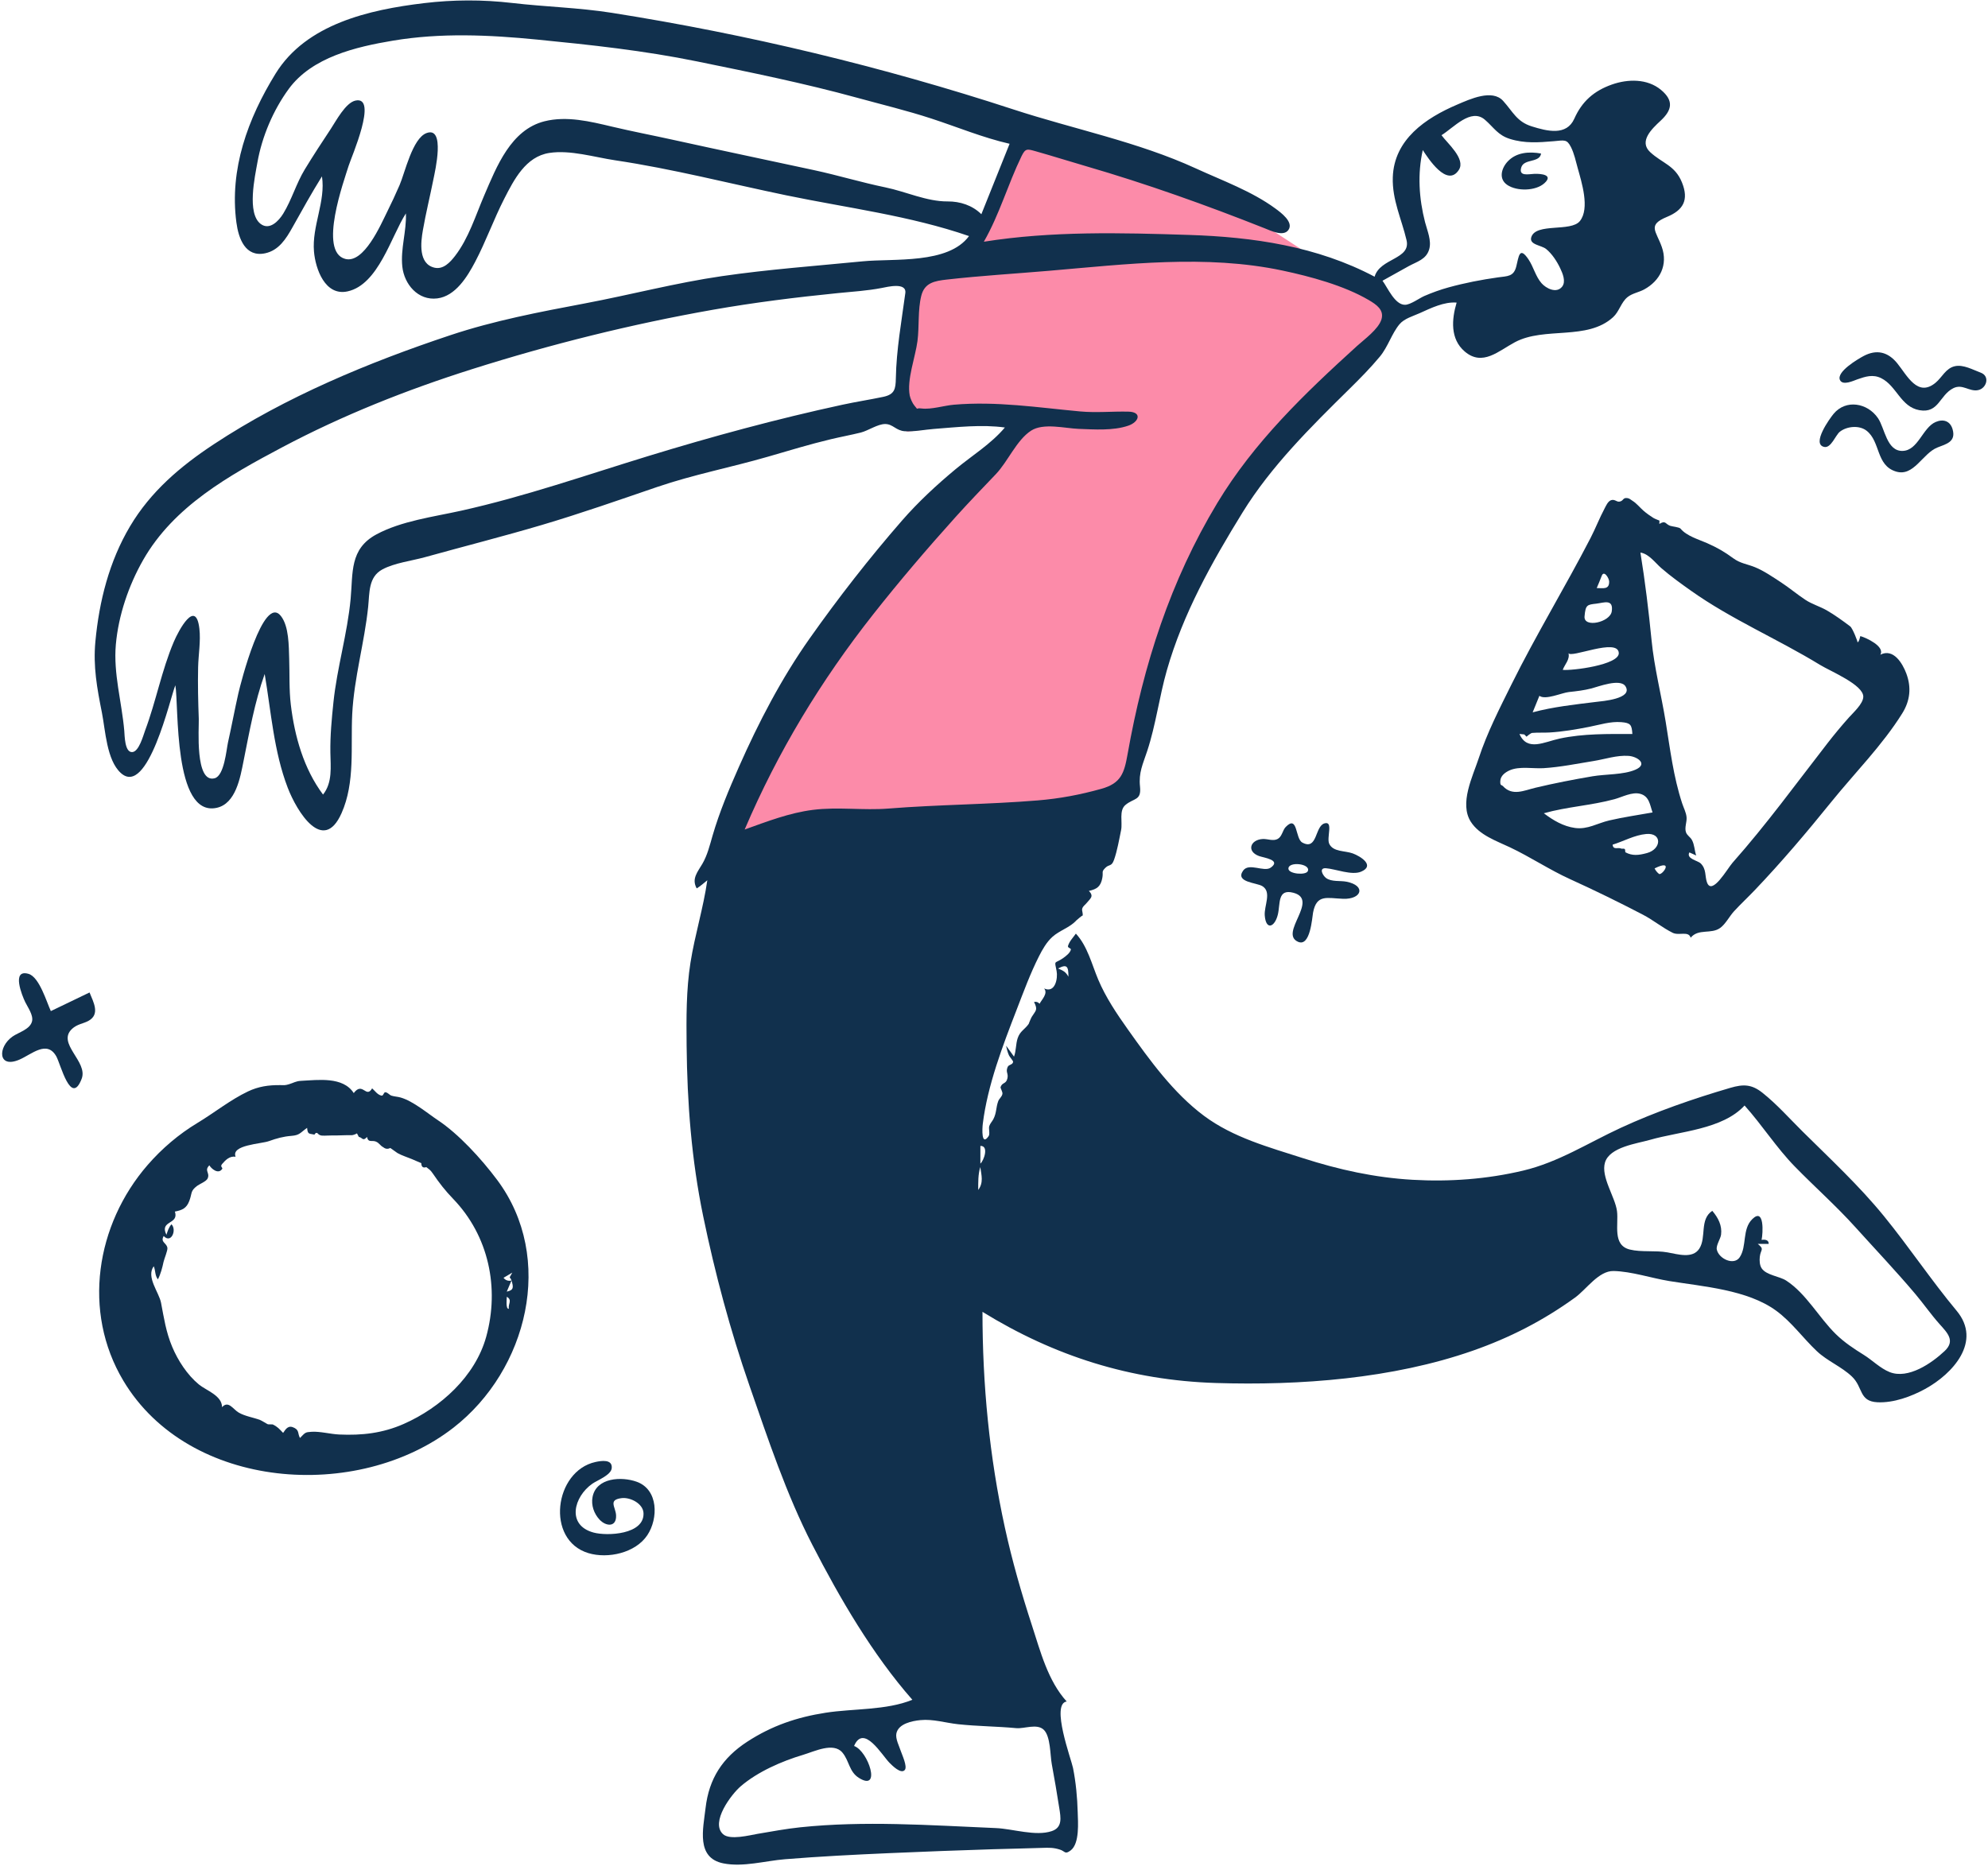 <svg width="704" height="661" viewBox="0 0 704 661" fill="none" xmlns="http://www.w3.org/2000/svg">
<path fill-rule="evenodd" clip-rule="evenodd" d="M365.07 40.918C361.975 49.109 358.882 57.301 355.787 65.492C353.803 70.741 351.821 75.989 349.838 81.238C349.134 83.099 348.743 85.008 347.383 86.3C344.177 89.342 338.423 91.278 334.57 93.418C331.989 94.852 329.407 96.286 326.826 97.72C325.495 98.46 322.544 99.389 321.611 100.617C320.585 101.97 321.07 104.455 321.07 106.326V122.48V152.918C334.403 151.251 347.737 149.585 361.07 147.918C343.306 168.415 325.543 188.911 307.779 209.408C303.401 214.459 298.086 219.321 294.824 225.198C287.882 237.708 281.096 250.308 274.234 262.862C267.846 274.547 261.458 286.233 255.07 297.918L312.539 295.472C327.418 294.839 342.703 295.791 357.039 291.574C368.857 288.098 380.674 284.623 392.492 281.147C394.064 280.684 398.96 280.161 400.074 278.896C401.117 277.711 401.095 273.234 401.39 271.718C406.968 243.048 414.069 211.454 430.349 186.775C442.021 169.084 457.771 153.595 472.195 138.168C477.825 132.147 483.553 126.198 488.983 119.994C490.374 118.405 492.383 116.602 493.303 114.672C493.897 113.425 494.727 111.049 494.358 109.942C494.198 109.462 490.487 107.74 489.955 107.398C486.194 104.981 482.466 102.513 478.73 100.057C468.232 93.155 457.744 86.236 447.186 79.426C438.955 74.116 430.747 68.486 422.065 63.923C413.066 59.193 403.155 55.864 393.72 52.127C384.186 48.35 374.634 44.616 365.07 40.918Z" fill="#FC8BA9"/>
<path fill-rule="evenodd" clip-rule="evenodd" d="M688.662 478.502C684.084 482.816 675.747 488.606 669.157 485.973C665.847 484.651 663.02 481.748 660.005 479.876C656.463 477.676 653.133 475.475 650.13 472.543C644.139 466.691 639.603 458.142 632.527 453.561C630.149 452.021 625.507 451.691 623.857 449.232C623.118 448.129 623.049 446.456 623.185 445.181C623.481 442.435 624.964 442.597 622.486 440.581H626.335C626.409 439.094 624.925 438.971 623.819 439.163C624.333 436.806 624.857 427.583 620.561 431.763C616.837 435.386 618.7 441.397 616.063 445.321C614.044 448.326 608.686 445.893 607.963 442.587C607.638 441.102 609.274 438.783 609.469 437.327C609.897 434.098 608.455 431.306 606.361 428.861C601.767 431.922 604.371 438.257 601.753 442.279C599.384 445.918 594.108 444.22 590.501 443.58C586.177 442.812 581.288 443.589 577.151 442.568C570.904 441.026 573.237 433.692 572.619 428.958C571.956 423.887 566.831 416.849 568.371 411.733C570.025 406.24 579.694 405.053 584.316 403.72C594.879 400.673 609.946 400.087 617.799 391.557C624.045 398.523 629.069 406.499 635.62 413.205C642.696 420.448 650.254 427.135 657.047 434.67C664.117 442.512 671.415 450.203 678.228 458.272C681.201 461.792 683.811 465.585 686.886 469.021C689.62 472.075 692.502 474.885 688.662 478.502ZM374.699 343.029C377.945 341.303 378.358 342.385 378.357 345.94C377.423 344.233 376.496 343.776 374.699 343.029ZM347.179 412.135V405.869C350.308 405.787 348.384 411.147 347.179 412.135ZM346.414 421.467C346.414 418.692 346.339 416.05 347.139 413.351C347.559 416.292 348.361 418.838 346.414 421.467ZM359.868 612.089C362.742 612.358 367.171 610.378 369.588 612.633C372.071 614.95 371.872 621.694 372.46 624.824C373.432 629.997 374.293 635.187 375.112 640.385C375.649 643.793 376.313 647.254 372.46 648.558C366.766 650.484 358.63 647.735 352.695 647.485C340.971 646.992 329.252 646.306 317.518 646.068C306.145 645.838 294.746 646.02 283.425 647.203C278.311 647.737 273.31 648.681 268.248 649.535C265.58 649.986 258.431 651.871 256.021 649.622C251.487 645.388 259.025 635.503 262.267 632.711C268.284 627.53 276.841 623.794 284.386 621.544C288.418 620.341 295.14 616.964 298.316 620.741C300.753 623.638 300.656 627.505 304.148 629.7C312.239 634.786 307.505 620.197 302.449 618.401C305.844 610.455 312.315 621.674 314.999 624.369C315.954 625.328 319.06 628.49 320.409 626.9C321.419 625.71 319.402 621.446 319.028 620.286C318.46 618.524 317.023 615.844 317.436 613.933C318.184 610.475 323.034 609.533 325.939 609.245C330.444 608.799 334.863 610.227 339.317 610.704C346.147 611.436 353.03 611.447 359.868 612.089ZM314.636 286.378C305.743 287.086 296.794 285.726 287.922 286.839C279.528 287.893 271.618 290.975 263.705 293.806C275.469 266.215 290.689 241.098 309.24 217.569C318.478 205.85 328.414 194.212 338.396 183.121C343.041 177.961 347.845 172.972 352.641 167.957C356.919 163.483 359.984 155.885 365.118 152.544C369.5 149.692 377.158 151.726 382.014 151.903C387.503 152.103 394.183 152.602 399.536 150.775C403.415 149.451 404.482 145.918 399.626 145.801C393.899 145.662 388.266 146.259 382.464 145.722C367.431 144.333 352.94 142.05 337.785 143.345C334.313 143.641 329.743 145.12 326.336 144.676C323.886 144.355 325.497 145.587 323.794 143.621C323.142 142.869 322.356 141.101 322.163 140.102C321.078 134.491 324.159 126.473 324.896 120.824C325.578 115.596 324.974 109.85 326.25 104.759C327.412 100.126 330.954 99.508 335.316 99.013C347.249 97.658 359.427 96.937 371.414 95.916C398.77 93.586 426.995 90.071 454.165 95.829C463.976 97.908 475.939 101.123 484.703 106.271C487.444 107.88 490.209 109.775 489.212 113.109C488.178 116.57 483.108 120.226 480.597 122.506C462.038 139.354 444.113 156.539 431.076 178.157C414.45 205.724 404.909 235.497 399.311 267.086C398.107 273.882 396.989 277.439 389.997 279.395C382.491 281.496 375.246 282.861 367.463 283.5C349.869 284.945 332.221 284.975 314.636 286.378ZM320.595 103.818C319.247 113.853 317.422 123.866 317.242 133.98C317.174 137.8 316.812 139.714 312.75 140.566C307.961 141.57 303.092 142.318 298.281 143.36C275.062 148.392 252.282 154.572 229.566 161.528C207.489 168.29 185.775 175.897 163.202 180.906C153.492 183.061 142.13 184.513 133.286 189.284C123.772 194.418 125.024 202.835 124.17 212.08C123.029 224.432 119.366 236.392 118.078 248.739C117.462 254.639 116.901 260.574 116.994 266.511C117.073 271.572 117.798 277.168 114.396 281.427C107.571 272.303 104.336 260.827 102.991 249.644C102.337 244.208 102.596 238.728 102.409 233.267C102.258 228.87 102.356 221.876 99.492 218.204C93.266 210.224 85.169 242.204 84.399 245.619C83.104 251.367 82.036 257.163 80.746 262.912C80.174 265.46 79.44 274.723 76.026 275.646C68.951 277.56 70.504 257.679 70.392 254.652C70.168 248.542 70.016 242.425 70.159 236.31C70.263 231.896 71.117 227.106 70.61 222.69C69.365 211.847 63.268 223.271 61.554 227.307C57.223 237.496 55.264 248.402 51.38 258.754C50.734 260.476 49.216 266.273 46.811 266.381C44.135 266.5 44.156 260.513 44.003 258.764C43.115 248.625 40.116 238.557 41.021 228.313C41.935 217.969 45.561 207.335 50.692 198.338C61.54 179.316 81.13 168.394 99.894 158.445C121.368 147.061 144.039 138.067 167.194 130.74C195.042 121.928 223.636 114.798 252.402 109.724C267.037 107.143 281.898 105.297 296.683 103.817C301.879 103.297 307.077 102.993 312.206 102.004C314.142 101.63 321.127 99.853 320.595 103.818ZM335.554 71.343C328.217 71.401 320.722 67.844 313.574 66.374C305.064 64.622 296.753 62.087 288.258 60.258C271.623 56.677 254.979 53.185 238.359 49.525C231.144 47.936 223.894 46.553 216.707 44.846C209.018 43.02 200.711 40.984 192.841 42.951C180.912 45.933 175.873 58.984 171.493 69.169C168.399 76.363 165.975 84.382 161.15 90.642C159.432 92.874 156.99 95.536 153.875 94.813C148.088 93.471 149.007 85.813 149.744 81.58C150.812 75.437 152.325 69.366 153.536 63.251C154.024 60.783 157.806 44.63 151.054 47.131C146.045 48.986 143.395 61.204 141.499 65.568C140.09 68.811 138.597 72.033 137.016 75.196C134.906 79.415 128.886 93.512 122.221 91.694C112.683 89.092 121.832 64.017 123.457 58.732C124.349 55.831 134.044 33.83 125.861 35.628C122.376 36.395 118.981 42.868 117.204 45.551C114.053 50.31 110.912 55.103 107.946 59.979C104.895 64.994 103.337 70.702 100.311 75.644C98.719 78.245 95.47 81.711 92.298 79.303C87.353 75.552 90.284 62.504 91.15 57.57C92.761 48.397 96.763 38.993 102.254 31.494C110.505 20.226 126.074 16.585 139.166 14.396C156.065 11.57 173.199 12.343 190.169 14.015C209.254 15.896 228.048 17.91 246.86 21.756C265.819 25.632 284.788 29.477 303.455 34.603C312.249 37.018 321.169 39.159 329.838 41.994C339.054 45.007 348.048 48.757 357.521 50.928C354.189 59.243 350.856 67.558 347.524 75.874C344.335 72.719 339.982 71.307 335.554 71.343ZM498.877 94.256C501.799 92.658 505.027 91.904 506.093 88.372C507.036 85.251 505.425 81.715 504.655 78.719C502.501 70.331 501.934 61.642 503.84 53.155C505.662 55.936 512.482 66.633 516.63 60.157C519.132 56.251 512.428 50.632 510.471 47.886C514.765 45.236 520.898 38.124 525.846 42.413C529.044 45.186 530.398 47.856 534.707 49.204C539.938 50.841 544.863 50.466 550.205 50.014C553.945 49.698 554.846 49.199 556.307 52.079C557.454 54.343 558.046 57.145 558.717 59.576C560.037 64.369 563.093 73.813 559.473 78.303C556.303 82.236 543.997 78.864 542.288 83.941C541.356 86.71 545.804 86.809 547.504 88.179C549.609 89.875 551.35 92.574 552.494 94.985C553.341 96.768 554.629 99.714 553.187 101.537C551.195 104.059 547.502 102.146 545.897 100.313C543.765 97.878 543.073 94.549 541.294 91.897C538.029 87.031 537.834 90.902 536.945 94.396C536.022 98.026 533.838 97.776 530.493 98.242C524.624 99.061 518.693 100.216 512.98 101.789C510.051 102.595 507.214 103.622 504.425 104.822C502.628 105.594 499.513 107.933 497.563 107.955C493.95 107.996 491.445 101.953 489.58 99.432C492.676 97.703 495.765 95.958 498.877 94.256ZM692.906 464.279C683.882 453.447 676.067 441.679 667.163 430.752C658.382 419.975 648.223 410.552 638.369 400.791C633.718 396.184 629.262 391.13 624.128 387.048C620.298 384.002 617.351 383.955 612.744 385.304C599.653 389.138 586.325 393.753 573.937 399.474C562.402 404.802 551.895 411.643 539.385 414.614C526.616 417.647 513.339 418.621 500.252 417.869C486.828 417.098 474.167 414.305 461.401 410.2C449.311 406.312 436.705 402.917 426.365 395.211C415.525 387.133 407.15 375.514 399.39 364.586C395.461 359.054 391.561 353.244 388.914 346.974C386.617 341.533 385.116 335.111 380.994 330.676C379.983 332.109 378.725 333.338 378.211 335.021C377.977 335.786 379.355 335.762 379.214 336.37C378.947 337.515 377.423 338.683 376.537 339.306C373.354 341.546 373.335 339.763 374.17 343.952C374.656 346.394 373.736 351.903 369.754 350.103C371.22 351.858 368.891 354.073 368.13 355.519C367.607 354.918 366.956 354.709 366.178 354.89C367.634 357.79 366.774 357.867 365.363 360.17C365.105 360.591 364.192 362.794 364.323 362.608C362.881 364.662 361.215 365.179 360.374 367.737C359.683 369.838 359.86 372.148 359.09 374.246C358.159 372.959 357.228 371.672 356.297 370.386C356.487 371.398 356.867 372.896 357.309 373.814C357.587 374.388 358.779 375.728 358.763 376.041C358.698 377.211 357.238 376.93 356.822 377.939C356.041 379.832 357.17 380.111 356.744 381.958C356.256 384.078 354.946 383.23 354.323 385.037C354.205 385.38 355.125 386.73 354.979 387.47C354.774 388.516 353.826 389.101 353.491 390.031C352.639 392.397 352.949 394.129 351.766 396.398C351.308 397.278 350.641 397.864 350.318 398.864C350.035 399.744 350.644 401.617 350.098 402.405C347.46 406.204 347.831 399.66 348.031 398.037C349.71 384.41 355.097 370.346 360.027 357.609C362.477 351.281 364.861 344.755 367.933 338.694C369.169 336.253 370.596 333.734 372.639 331.867C375.223 329.505 378.889 328.56 381.229 325.922C380.86 326.338 383.766 323.588 383.301 324.492C383.717 323.684 382.991 322.59 383.249 321.808C383.57 320.837 384.177 320.633 384.853 319.783C386.068 318.257 387.511 317.497 385.603 315.553C388.435 314.927 389.789 314.008 390.355 310.975C390.768 308.756 389.934 308.901 391.39 307.422C392.851 305.936 393.591 307.096 394.512 304.523C395.613 301.444 396.344 297.257 397.004 294.035C397.58 291.222 396.182 287.085 398.553 285.099C401.556 282.584 404.243 283.649 403.705 278.591C403.18 273.66 404.712 270.673 406.252 266.007C409.325 256.692 410.513 246.857 413.207 237.431C418.958 217.315 429.117 199.178 440.041 181.471C450.135 165.109 464.247 151.169 477.874 137.744C481.605 134.067 485.295 130.337 488.645 126.306C491.531 122.835 492.849 118.109 495.623 114.814C497.308 112.813 500.445 111.957 502.798 110.896C506.722 109.126 511.398 106.817 515.827 107.175C514.067 113.108 513.493 120.041 518.687 124.49C524.988 129.887 530.699 124.28 536.475 121.203C547.003 115.594 562.06 120.743 571.24 112.336C573.427 110.334 574.037 107.135 576.309 105.265C577.977 103.894 580.35 103.546 582.228 102.524C587.933 99.419 590.702 93.735 588.481 87.456C586.45 81.716 583.296 79.725 590.318 76.816C596.018 74.456 598.185 70.9 595.605 64.569C593.145 58.533 588.638 57.838 584.374 53.888C580.244 50.062 584.989 45.609 588.083 42.737C592.072 39.032 592.835 35.693 588.21 31.84C583.366 27.806 576.45 27.947 570.804 29.942C564.418 32.197 560.211 35.946 557.509 42.021C554.757 48.206 547.936 46.48 542.412 44.756C537.129 43.108 535.754 39.552 532.285 35.723C528.427 31.464 520.564 35.106 516.014 37.052C504.806 41.842 493.668 49.402 493.223 62.793C492.958 70.778 496.335 77.565 498.091 85.06C499.697 91.914 488.686 91.374 486.779 98.004C466.438 87.236 443.785 83.941 421.047 83.208C396.88 82.428 372.365 81.803 348.404 85.615C353.966 75.925 356.903 65.299 361.742 55.344C363.135 52.478 363.735 52.723 366.809 53.589C372.714 55.252 378.575 57.113 384.468 58.826C405.996 65.084 427.101 72.624 447.917 80.882C449.94 81.685 454.457 83.914 456.23 81.49C458.276 78.695 453.542 75.249 451.627 73.843C443.245 67.694 432.858 63.962 423.471 59.648C402.948 50.219 380.222 45.743 358.808 38.74C312.579 23.619 264.753 12.135 216.711 4.55C204.987 2.699 193.138 2.428 181.363 1.054C170.933 -0.163 160.484 -0.135 150.055 1.122C130.793 3.445 108.462 8.457 97.583 26.089C87.762 42.009 81.206 59.908 83.712 78.792C84.465 84.464 86.867 91.181 93.866 89.719C98.721 88.705 101.299 84.58 103.553 80.554C106.959 74.472 110.323 68.39 114.014 62.471C115.383 71.346 110.408 80.073 111.19 89.114C111.722 95.249 115.112 104.942 123.077 103.205C133.994 100.825 138.487 83.77 143.736 75.588C144.002 81.89 141.793 88.101 142.469 94.417C143.136 100.656 148.011 106.546 154.858 105.691C161.316 104.885 165.513 97.966 168.256 92.757C172.073 85.508 174.815 77.736 178.543 70.439C182.037 63.599 186.176 55.456 194.518 54.171C201.963 53.023 210.495 55.68 217.849 56.776C238.248 59.816 258.236 64.992 278.412 69.174C300.045 73.657 322.189 76.38 343.155 83.614C335.783 93.648 316.491 91.48 305.509 92.557C288.913 94.185 272.104 95.41 255.602 97.812C239.304 100.184 223.347 104.395 207.176 107.452C191.09 110.493 175.032 113.539 159.467 118.725C130.568 128.354 101.187 140.54 75.725 157.341C63.878 165.159 53.354 174.094 46.036 186.434C38.671 198.851 35.132 212.892 33.782 227.175C32.942 236.069 34.369 243.766 36.092 252.422C37.34 258.689 37.744 269.182 42.769 273.771C52.36 282.53 60.323 247.002 62.094 242.711C63.369 249.743 61.284 289.359 76.673 286.137C83.541 284.7 85.099 275.273 86.238 269.595C88.316 259.244 90.177 248.685 93.731 238.716C96.012 252.148 96.963 266.142 101.877 278.971C105.141 287.491 114.454 302.609 120.947 288.023C125.817 277.084 124.146 264.529 124.73 252.915C125.377 240.045 129.072 227.631 130.38 214.887C130.887 209.95 130.428 204.386 135.389 201.692C139.648 199.38 145.876 198.627 150.526 197.336C164.299 193.512 178.162 189.997 191.87 185.94C205.584 181.88 219.108 177.137 232.639 172.508C245.58 168.081 258.793 165.564 271.891 161.773C279.338 159.617 286.695 157.362 294.246 155.562C297.76 154.725 301.317 154.073 304.823 153.206C307.422 152.564 310.846 150.141 313.518 150.184C316.268 150.229 317.301 152.557 320.455 152.74C323.85 152.936 327.302 152.187 330.678 151.928C338.903 151.297 347.646 150.277 355.852 151.417C350.92 157.267 344.259 161.311 338.421 166.157C331.688 171.746 325.172 177.781 319.421 184.381C307.849 197.661 296.912 211.698 286.751 226.085C276.728 240.278 268.658 255.809 261.642 271.677C258.146 279.584 254.752 287.664 252.337 295.975C251.345 299.389 250.535 302.816 248.744 305.921C247.101 308.769 244.786 311.224 246.728 314.663C248.065 313.826 249.266 312.786 250.475 311.781C249.078 321.622 246.063 331.142 244.513 340.953C242.985 350.619 243.047 360.56 243.146 370.322C243.354 390.766 244.874 410.747 249.021 430.8C253.215 451.077 258.603 471.2 265.397 490.761C271.937 509.595 278.5 529.346 287.629 547.097C297.379 566.057 308.978 585.991 323.091 602.04C313.872 605.816 302.14 605.11 292.378 606.631C282.174 608.221 273.347 611.222 264.651 616.868C255.853 622.582 251.077 629.938 249.861 640.356C248.997 647.771 246.43 658.037 256.158 659.985C263.155 661.386 270.977 659.085 277.988 658.516C290.252 657.522 302.533 656.901 314.825 656.365C327.084 655.83 339.346 655.359 351.609 654.979C357.377 654.8 363.148 654.71 368.914 654.503C371.498 654.411 373.065 654.371 375.382 655.118C377.214 655.709 377.08 656.936 379.12 655.419C382.41 652.972 381.733 645.257 381.641 641.865C381.501 636.63 381.005 631.335 379.984 626.199C379.378 623.147 372.022 603.474 377.742 602.646C371.097 595.344 368.443 584.917 365.458 575.765C361.718 564.299 358.435 552.865 355.858 541.072C350.353 515.881 347.92 490.415 347.92 464.64C373.438 480.369 400.437 488.889 430.493 489.839C460.375 490.784 493.204 488.33 521.579 478.389C534.719 473.785 546.489 467.739 557.755 459.594C561.793 456.675 566.119 450.063 571.419 450.176C577.744 450.312 584.827 452.706 591.108 453.73C603.12 455.688 618.798 456.793 628.968 464.223C634.492 468.259 638.451 473.908 643.381 478.558C647.131 482.096 652.09 484.017 655.812 487.555C659.828 491.372 658.233 496.359 664.892 496.668C670.584 496.931 676.825 494.641 681.734 491.953C691.528 486.59 701.958 475.143 692.906 464.279Z" fill="#11304D"/>
<path fill-rule="evenodd" clip-rule="evenodd" d="M598.769 209.191C613.102 219.372 629.542 226.327 644.52 235.496C648.269 237.791 659.949 242.556 659.836 246.813C659.77 249.302 656.26 252.423 654.723 254.148C652.09 257.103 649.613 260.089 647.183 263.215C636.061 277.53 625.587 291.98 613.533 305.576C611.718 307.621 606.251 317.386 604.486 312.536C603.686 310.337 604.345 307.866 602.26 305.816C601.187 304.76 597.04 304.178 598.248 301.913C599.053 302.275 599.859 302.638 600.665 302.999C600.039 301.189 600.085 299.206 599.147 297.495C598.564 296.432 597.425 295.929 597.03 294.732C596.484 293.078 597.41 291.156 597.255 289.451C597.102 287.751 596.221 286.144 595.695 284.54C592.576 275.032 591.457 265.447 589.86 255.637C588.28 245.93 585.819 236.527 584.853 226.712C583.832 216.345 582.581 205.999 580.912 195.715C583.891 196.133 586.181 199.37 588.288 201.2C591.6 204.076 595.196 206.653 598.769 209.191ZM587.533 309.558C586.849 309.021 586.314 308.361 585.928 307.579C592.953 304.099 588.714 310.036 587.533 309.558ZM583.261 302.136C580.199 302.98 577.999 303.151 575.638 301.891C575.414 301.772 575.672 300.851 575.268 300.662C574.915 300.498 574.376 300.701 574.074 300.547C573.046 300.024 571.246 301.17 571.071 299.168C574.979 297.972 578.822 295.765 582.948 295.393C588.682 294.877 588.417 300.714 583.261 302.136ZM569.845 290.596C565.667 291.573 562.225 293.855 557.786 293.259C553.619 292.701 549.998 290.54 546.711 288.05C554.934 285.722 563.557 285.302 571.773 283.05C574.448 282.317 577.963 280.384 580.846 281.163C584.049 282.029 584.251 285.029 585.211 287.759C580.085 288.681 574.92 289.41 569.845 290.596ZM543.714 279.012C539.7 279.971 535.597 282.068 532.241 278.449C531.699 277.865 531.225 278.448 531.289 276.649C531.356 274.752 533.078 273.53 534.559 272.862C538.041 271.292 542.922 272.307 546.62 272.076C552.519 271.709 558.523 270.483 564.358 269.539C568.398 268.886 572.571 267.436 576.7 267.722C579.888 267.943 583.734 270.66 579.088 272.642C574.857 274.448 568.513 274.171 563.929 274.953C557.153 276.109 550.401 277.414 543.714 279.012ZM539.793 260.128C540.053 260.393 540.313 260.658 540.573 260.923C540.53 260.913 542.112 259.632 542.531 259.595C544.566 259.418 546.613 259.558 548.651 259.443C553.347 259.178 558.08 258.36 562.692 257.459C566.449 256.725 570.276 255.46 574.143 255.777C577.491 256.051 577.843 256.737 578.062 259.968C569.516 259.968 560.713 259.788 552.314 261.597C546.846 262.774 540.82 266.28 538.081 259.96C538.652 260.016 539.222 260.072 539.793 260.128ZM545.136 246.449C547.255 248.063 553.032 245.379 555.572 245.111C558.33 244.819 560.925 244.516 563.598 243.829C565.968 243.219 573.809 240.173 575.627 243.086C578.414 247.549 567.129 248.368 565.34 248.589C557.837 249.516 550.052 250.338 542.751 252.306C543.546 250.354 544.341 248.402 545.136 246.449ZM555.428 231.29C555.976 233.353 572.944 225.751 573.253 231.276C573.491 235.515 556.465 237.627 553.404 237.255C554.121 235.303 556.028 233.555 555.428 231.29ZM561.125 218.323C561.486 214.162 562.044 214.186 565.381 213.794C567.926 213.495 571.424 212.003 570.762 216.539C570.195 220.423 560.762 222.522 561.125 218.323ZM567.19 204.006C567.993 201.772 569.8 204.779 569.838 205.915C569.939 208.938 567.647 208.284 565.441 208.284C566.055 206.872 566.639 205.444 567.19 204.006ZM595.117 187.237C594.667 186.695 592.141 186.488 591.422 186.225C589.654 185.577 589.905 184.196 587.643 185.558C587.53 185.444 587.745 184.42 587.622 184.373C587.56 184.349 585.975 183.751 585.46 183.421C584.217 182.625 583.097 181.846 581.955 180.847C580.741 179.786 579.525 178.246 578.138 177.401C577.553 177.045 577.075 176.54 576.37 176.431C574.541 176.149 575.065 177.423 573.466 177.676C572.481 177.832 571.764 176.682 570.476 177.178C569.363 177.606 568.717 179.167 568.221 180.096C566.418 183.477 565.027 187.116 563.262 190.533C554.236 208.006 543.977 224.816 535.234 242.452C531.023 250.948 526.629 259.503 523.665 268.532C521.528 275.044 516.702 284.557 520.854 291.064C523.873 295.795 529.918 297.838 534.741 300.124C541.998 303.564 548.688 308.06 556.025 311.395C564.774 315.372 573.27 319.532 581.798 323.973C585.435 325.867 588.717 328.595 592.342 330.389C594.559 331.486 597.983 329.614 598.705 332.129C601.484 328.763 605.982 331.007 609.197 328.637C611.088 327.243 612.47 324.497 614.047 322.78C616.413 320.206 618.981 317.818 621.395 315.289C630.976 305.244 639.823 294.782 648.54 283.993C656.866 273.69 666.593 263.956 673.626 252.678C676.419 248.201 676.925 243.506 675.082 238.56C673.736 234.952 670.494 229.504 665.863 231.893C667.619 228.977 660.845 225.863 658.79 225.293C658.759 225.285 658.354 227.525 657.781 227.469C657.985 227.489 656.059 222.506 655.213 221.867C652.701 219.966 649.645 217.748 646.904 216.183C644.39 214.748 641.737 214.037 639.302 212.431C636.35 210.485 633.64 208.177 630.677 206.244C627.816 204.378 624.627 202.172 621.465 200.889C618.723 199.776 616.261 199.558 613.794 197.734C610.742 195.477 608.08 193.946 604.56 192.391C601.515 191.046 597.295 189.871 595.117 187.237Z" fill="#11304D"/>
<path fill-rule="evenodd" clip-rule="evenodd" d="M179.461 457.48C180.021 456.165 180.579 454.85 181.139 453.536C181.831 455.828 182.025 456.968 179.461 457.48ZM180.206 463.554C178.993 463.771 179.471 459.966 179.471 459.303C181.566 460.489 179.831 461.911 180.206 463.554ZM178.315 452.577C179.349 451.966 180.383 451.356 181.417 450.745C179.977 453.413 180.542 451.746 181.136 453.528C180.05 453.84 178.994 453.476 178.315 452.577ZM172.187 473.429C168.311 487.492 156 498.583 142.997 504.328C135.525 507.628 128.179 508.454 120.11 508.086C116.998 507.944 113.336 506.933 110.341 507.121C108.035 507.266 108.139 507.366 106.229 509.318C105.384 507.762 105.996 506.67 104.301 505.764C102.186 504.634 101.308 505.95 100.259 507.515C98.886 506.092 98.324 505.349 96.545 504.504C96.601 504.531 94.842 504.464 94.914 504.486C94.596 504.388 92.683 503.158 92.084 502.934C89.626 502.012 86.784 501.633 84.516 500.31C82.532 499.155 80.898 495.912 78.628 498.404C78.626 494.24 73.017 492.513 70.388 490.332C66.28 486.924 63.014 481.878 60.966 476.997C58.782 471.792 58.053 466.802 57.031 461.438C56.317 457.69 51.641 452.272 54.449 448.49C55.118 450.076 54.804 451.7 55.915 453.138C56.915 451.211 57.465 449.055 57.917 446.946C58.139 445.913 59.425 442.881 59.279 441.981C58.982 440.139 56.702 440.039 57.966 437.781C60.588 440.634 62.704 435.624 60.723 433.627C59.745 434.73 59.386 435.983 58.935 437.349C56.357 432.145 63.492 433.821 61.931 429.123C64.535 428.622 66.032 427.966 67.022 425.393C68.123 422.53 67.313 421.906 69.813 420.014C70.673 419.364 73.105 418.429 73.55 417.359C74.411 415.292 72.22 414.679 74.139 412.742C74.787 413.879 77.313 416.13 78.696 413.988C78.973 413.561 77.81 413.258 78.656 412.274C79.909 410.818 81.311 409.39 83.43 409.696C81.752 405.501 92.474 405.169 95.22 404.179C97.972 403.188 100.307 402.537 103.225 402.307C106.14 402.077 106.285 401.223 108.753 399.468C108.962 401.979 109.566 401.427 111.351 401.87C111.78 401.134 112.22 401.051 112.67 401.622C113.118 402.048 113.666 402.248 114.312 402.224C115.292 402.275 116.404 402.147 117.431 402.168C119.842 402.215 122.329 402.014 124.694 402.065C125.304 401.963 125.874 401.751 126.408 401.428C126.631 401.848 126.855 402.269 127.077 402.69C128.33 402.847 128.427 404.417 129.968 402.7C130.424 404.883 131.734 403.747 133.118 404.339C134.38 404.88 134.581 405.744 135.746 406.347C136.512 406.968 137.333 407.05 138.211 406.595C139.046 407.214 139.894 407.815 140.754 408.398C142.339 409.293 144.207 409.841 145.877 410.548C146.988 411.006 148.092 411.483 149.187 411.977C149.22 413.299 149.813 413.766 150.965 413.377C152.006 414.248 152.299 414.214 153.309 415.697C155.597 419.058 157.627 421.669 160.517 424.673C173.078 437.733 176.937 456.197 172.187 473.429ZM176.042 417.895C170.371 410.301 162.344 401.605 155.131 396.809C151.475 394.377 146.343 390.012 141.872 388.726C140.812 388.421 139.715 388.401 138.673 388.081C137.868 387.834 137.43 387.008 136.512 386.859C135.87 386.755 135.799 388.192 135.117 388.06C133.691 387.782 132.787 386.367 131.78 385.482C129.617 389.209 128.443 382.941 125.267 387.155C121.487 381.228 112.607 382.524 106.571 382.823C104.781 382.911 103.94 383.548 102.353 384.02C100.876 384.459 100.73 384.346 99.117 384.334C95.1 384.303 91.534 384.808 87.821 386.572C81.583 389.535 75.857 394.152 69.932 397.723C63.31 401.714 57.341 406.794 52.275 412.631C33.961 433.737 29.064 464.544 43.667 489.012C66.862 527.873 126.693 532.026 160.596 505.658C186.789 485.285 196.757 445.629 176.042 417.895Z" fill="#11304D"/>
<path fill-rule="evenodd" clip-rule="evenodd" d="M463.131 308.538C462.48 310.091 456.401 309.568 456.268 307.737C456.07 305.001 464.262 305.839 463.131 308.538ZM469.588 307.522C473.033 307.802 478.693 310.142 482.013 308.728C487.08 306.57 481.759 303.258 479.041 302.268C476.275 301.261 472.155 301.796 470.733 298.904C469.663 296.729 472.307 290.657 469.027 291.633C465.585 292.657 466.586 301.355 461.185 298.423C458.609 297.024 459.66 288.502 455.345 292.856C454.164 294.047 454.061 296.234 452.497 297.122C450.901 298.029 448.899 297.084 447.214 297.163C442.753 297.372 441.332 301.545 445.852 303.2C447.525 303.813 453.831 304.561 450.011 307.295C447.604 309.017 442.257 305.403 440.19 308.401C437.349 312.519 444.959 312.612 447.003 313.844C450.467 315.93 447.606 320.803 447.882 324.273C448.305 329.575 451.385 328.467 452.504 323.98C453.453 320.173 452.277 314.693 458.016 316.206C467.362 318.67 452.819 330.535 459.665 333.571C464.03 335.507 464.648 325.042 464.987 323.24C466.242 316.589 469.978 318.141 475.638 318.345C482.25 318.583 483.846 313.692 476.844 312.291C474.61 311.844 471.537 312.409 469.597 310.986C468.449 310.145 466.871 307.302 469.588 307.522Z" fill="#11304D"/>
<path fill-rule="evenodd" clip-rule="evenodd" d="M225.462 524.816C220.111 522.9 211.159 523.314 209.835 530.225C209.281 533.118 210.36 536.178 212.358 538.28C214.675 540.717 218.365 540.943 218.168 536.699C218.031 533.762 215.236 531.211 220.15 530.619C223.208 530.251 227.731 532.538 227.883 535.916C228.227 543.53 215.047 544.127 210.19 542.81C200.55 540.198 203.169 530.101 209.789 525.493C211.499 524.302 216.406 522.468 216.63 519.995C216.928 516.715 212.872 517.385 210.884 517.817C196.271 520.998 193.086 545.478 208.355 550.093C215.289 552.188 225.054 550.025 229.233 543.745C233.151 537.857 233.204 527.588 225.462 524.816Z" fill="#11304D"/>
<path fill-rule="evenodd" clip-rule="evenodd" d="M31.709 351.52C27.141 353.719 22.573 355.918 18.006 358.117C16.496 354.886 13.945 346.059 10.115 344.932C3.915 343.107 7.863 352.729 8.933 354.929C9.812 356.736 11.851 359.536 11.356 361.69C10.692 364.592 6.598 365.62 4.455 367.117C-0.848 370.823 -0.806 378.606 6.874 375.308C11.22 373.441 16.601 368.264 19.932 374.142C21.47 376.854 25.114 392.006 28.92 382.097C31.275 375.962 19.94 369.588 25.528 364.398C27.327 362.728 29.433 362.587 31.23 361.627C35.57 359.308 33.123 355.023 31.709 351.52Z" fill="#11304D"/>
<path fill-rule="evenodd" clip-rule="evenodd" d="M701.395 131.98C698.672 130.984 695.303 129.039 692.276 129.702C689.059 130.406 687.764 133.628 685.425 135.565C679.066 140.832 675.362 132.982 671.868 128.68C668.568 124.618 664.542 123.632 659.886 126.128C658.031 127.123 650.216 131.682 651.579 134.603C652.559 136.705 656.42 134.818 657.737 134.359C660.596 133.364 663.251 132.493 666.175 133.944C671.66 136.664 673.083 144.123 679.719 145.286C686.581 146.489 686.806 139.959 691.703 137.501C694.986 135.854 697.273 138.77 700.44 138.189C703.458 137.636 704.854 133.244 701.395 131.98Z" fill="#11304D"/>
<path fill-rule="evenodd" clip-rule="evenodd" d="M645.995 158.297C648.422 158.824 650.006 154.117 651.525 152.923C654.045 150.944 658.414 150.545 660.98 152.537C665.991 156.425 664.264 164.819 671.399 167.007C677.776 168.963 680.78 160.564 686.148 158.473C689.269 157.257 692.695 156.461 691.477 152.098C690.636 149.081 688.158 148.306 685.464 149.465C680.834 151.455 679.262 159.562 673.773 159.707C668.094 159.857 667.478 151.67 665.04 148.104C661.323 142.669 653.682 141.356 649.34 146.553C648.029 148.121 641.373 157.296 645.995 158.297Z" fill="#11304D"/>
<path fill-rule="evenodd" clip-rule="evenodd" d="M533.739 65.487C537.115 67.797 543.843 67.717 546.953 64.852C550.118 61.937 545.893 61.489 543.315 61.578C541.332 61.647 537.62 62.63 538.75 59.205C539.753 56.166 545.266 57.713 545.726 54.377C541.577 53.633 537.007 53.901 533.938 57.162C531.719 59.519 530.579 63.324 533.739 65.487Z" fill="#11304D"/>
</svg>
